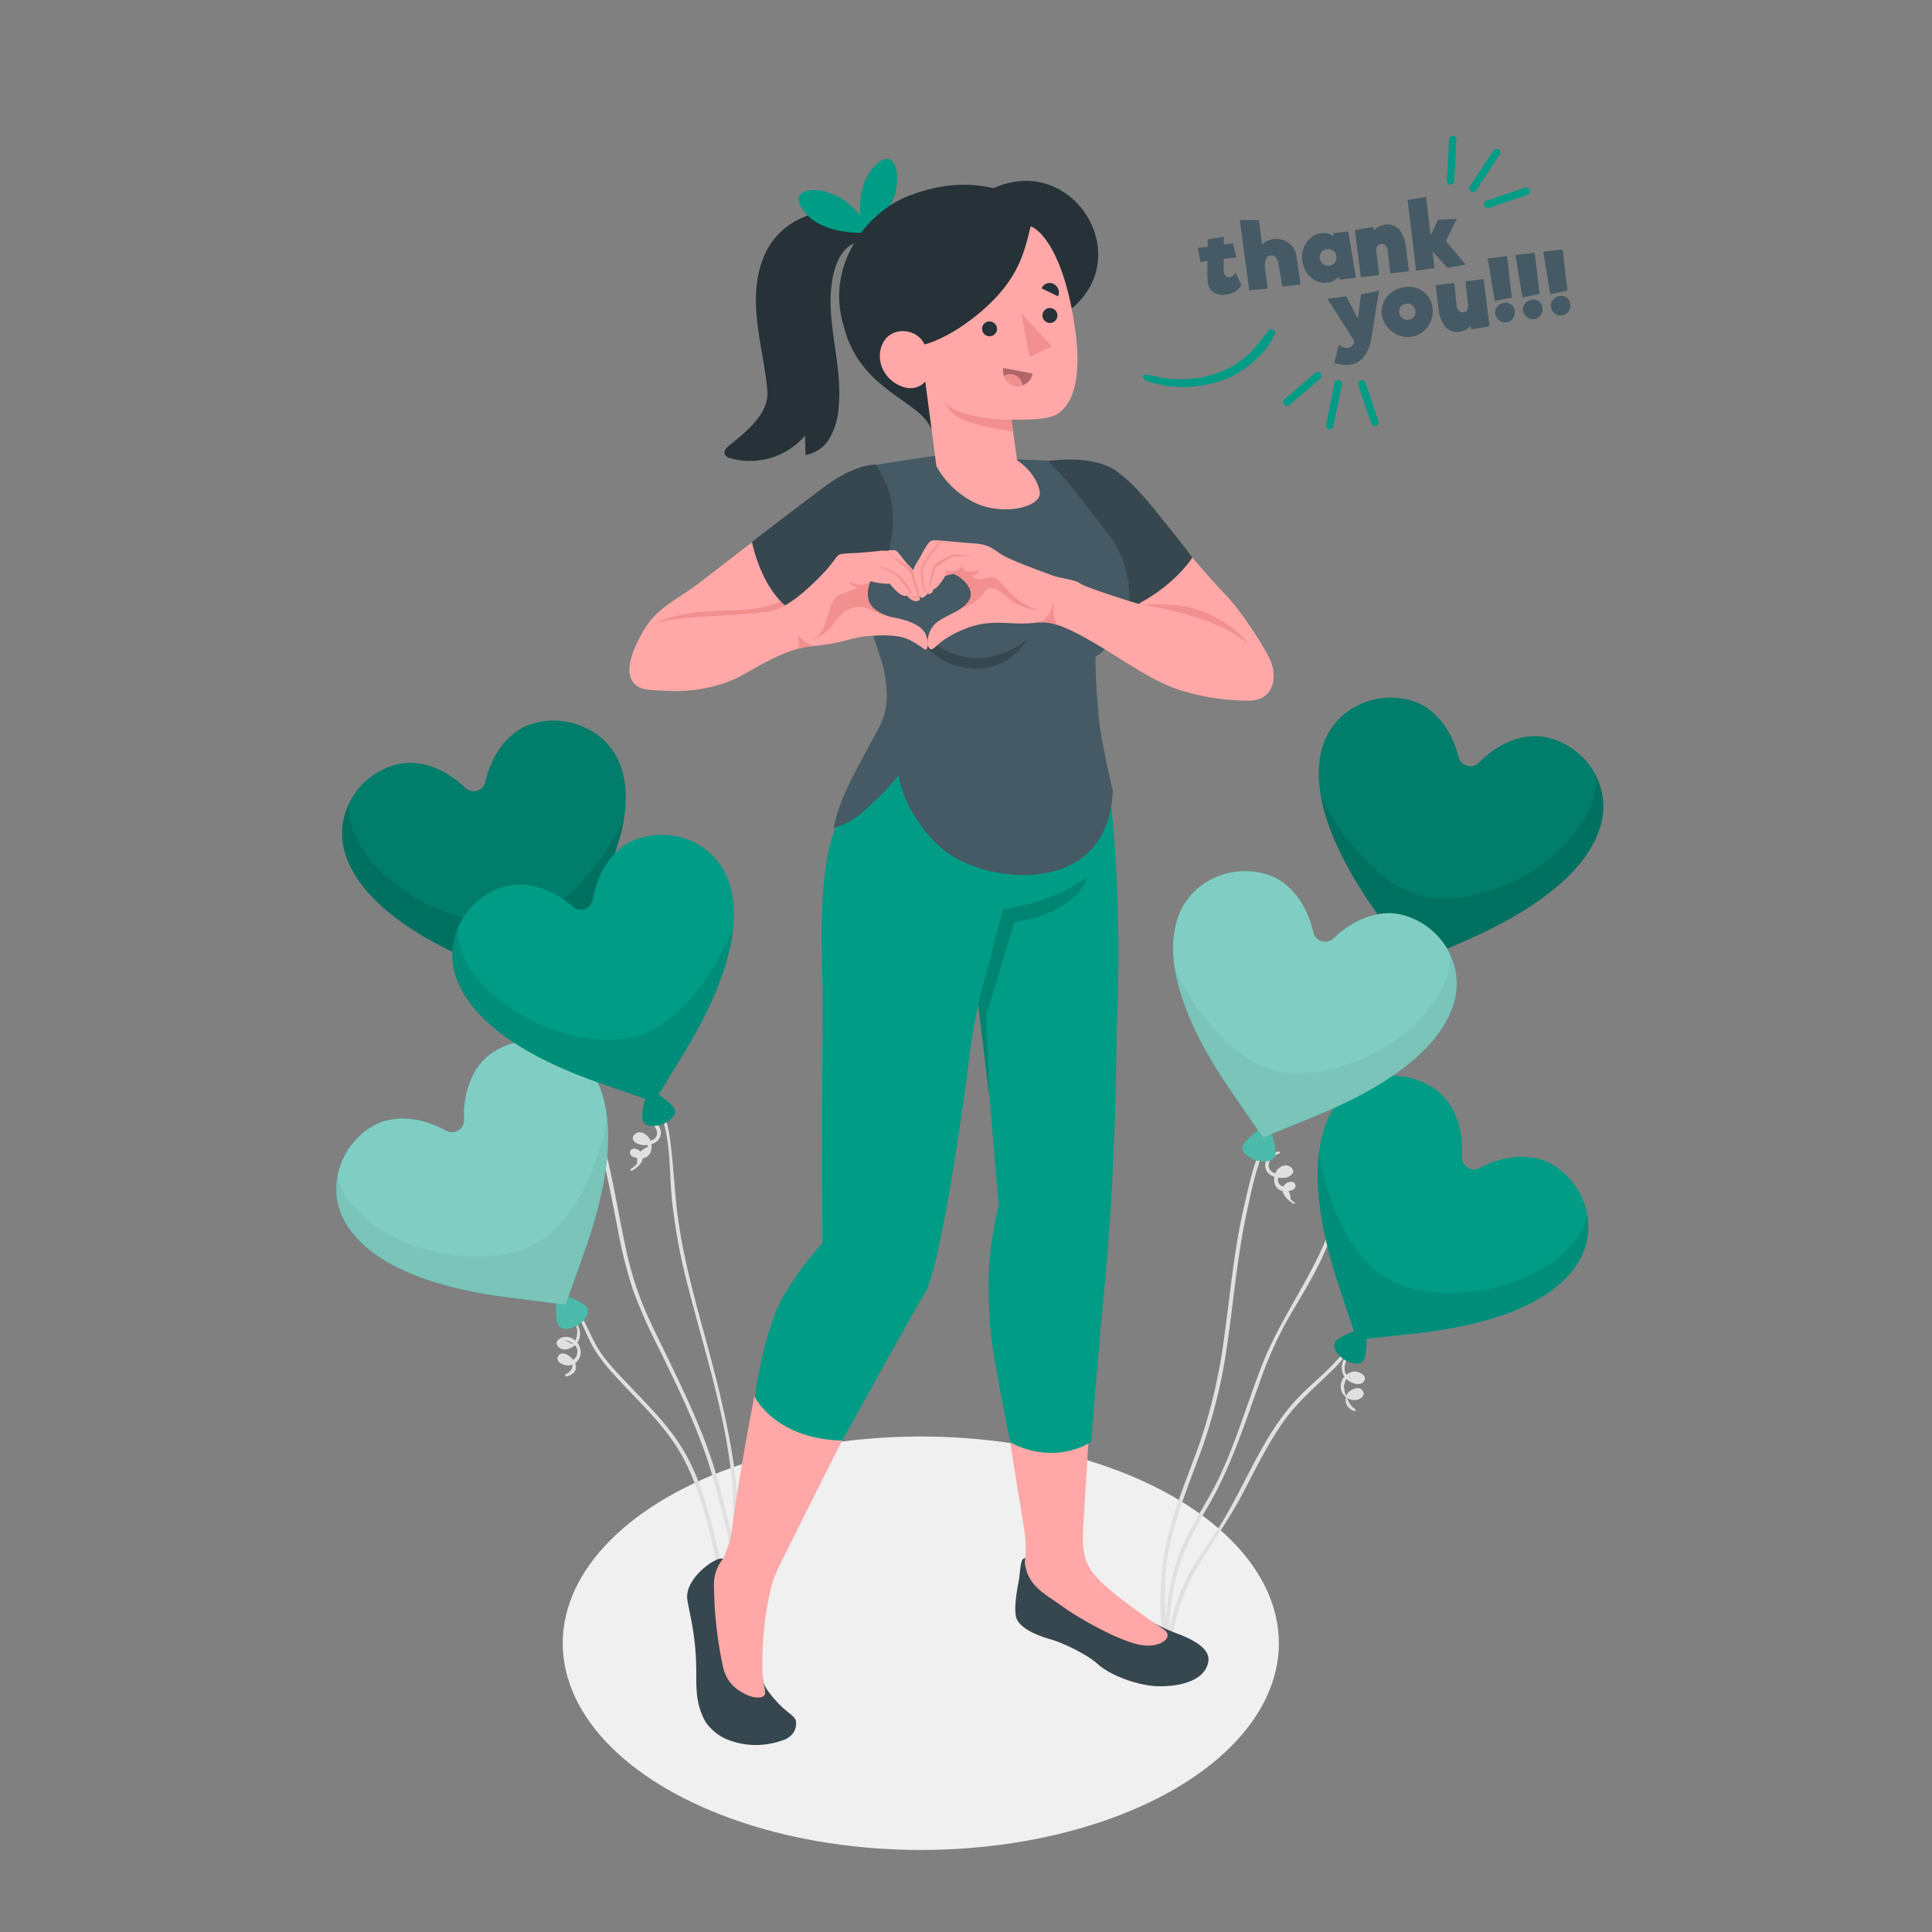 <svg xmlns="http://www.w3.org/2000/svg" viewBox="0 0 500 500"><rect x="0" y="0" width="500" height="500" fill="#808080" stroke="none"/><g id="freepik--Shadow--inject-382"><ellipse id="freepik--shadow--inject-382" cx="238.3" cy="425.27" rx="92.67" ry="53.5" style="fill:#f0f0f0"></ellipse></g><g id="freepik--Balloons--inject-382"><g id="freepik--balloons--inject-382"><path d="M170.3,286.62c3.38,7,2.86,15.88,3.56,23.5a149.2,149.2,0,0,0,4.38,23.52c4.2,16.41,9.65,32.91,11.21,49.86.83,9-.27,17.66-1.25,26.62,0,.2.36.56.45.25,4.75-16.07,1.38-33.52-2.31-49.4-3.83-16.43-9.6-32.57-11.32-49.43-.47-4.7-.77-9.42-1.3-14.12-.44-3.83-.88-7.71-3-11-.18-.29-.58-.1-.42.22Z" style="fill:#e0e0e0"></path><path d="M167.47,290c1.49.65,3.61,2.85,2.05,4.58a3.38,3.38,0,0,1-2,.77c-.53,0-.53.07,0,.31l.15,1.19c-2.09.77-3,2.18-2.75,4.24a6,6,0,0,1-1.68,1.44c-.19.15,0,.59.23.47,1.74-.86,4.08-3.11,2.18-5.06-.59-.6-2.18-1.14-2.55,0-.57,1.67,2.59,2,3.52,1.76,2-.5,2.37-2.78,1.71-4.52-.56-1.47-2.62-3-4.12-1.56-1,.92-.2,2,.91,2.42,1.93.79,5.19.19,5.8-2.06s-1.4-4-3.42-4.46c-.31-.07-.17.43,0,.51Z" style="fill:#e0e0e0"></path><path d="M141.42,256.58c1.86,5.26,3.22,10.69,5,16,1.6,4.67,3.86,9.08,5.61,13.7,3.89,10.34,5.71,21.15,7.87,31.94a115,115,0,0,0,4,15.86,128.47,128.47,0,0,0,5.93,13.5c4.55,9.3,9.19,18.67,12.65,28.44,1.94,5.47,3.3,11.12,4.74,16.74A89.79,89.79,0,0,1,190.41,412c0,.28.48.57.5.18.34-5.7-.71-11.26-2-16.78-1.23-5.1-2.46-10.25-4-15.27-3.07-9.93-7.62-19.39-12.12-28.73-2.27-4.71-4.66-9.36-6.62-14.21a88.52,88.52,0,0,1-4.37-14.91c-2.31-10.67-3.79-21.55-7.27-31.94-1.9-5.67-4.61-11-6.67-16.56s-3.49-11.67-6-17.24c-.13-.29-.55-.29-.42.07Z" style="fill:#e0e0e0"></path><path d="M148.76,339c2,3.28,3.13,7,5.13,10.3a43.86,43.86,0,0,0,5,6.43c5.32,5.94,11.35,11.37,15.78,18,4.6,6.94,7,15,9,23,1,4,1.85,8,2.87,11.9a23.73,23.73,0,0,0,1.66,4.94c.82,1.61,1.87,3.06,2.59,4.72.23.53,1.26.3,1-.31-.71-1.66-1.77-3.1-2.58-4.71a27.45,27.45,0,0,1-1.83-5.63c-1-3.93-1.86-7.9-2.85-11.83-1.79-7.11-3.93-14.23-7.71-20.57s-9-11.4-14-16.7c-3.21-3.41-6.66-6.79-8.88-11-1.59-3-2.76-6.08-4.72-8.86-.19-.27-.62-.08-.42.24Z" style="fill:#e0e0e0"></path><path d="M148.59,342.24a5,5,0,0,1,.75,1.64c.14.66,0,3.71-1.35,3.88l-2-1q4.5,1.08,3.12,4.44l-1.09,1.1a2.57,2.57,0,0,1-1.63,3.33c-.35.17,0,.68.36.59,5.64-1.73-.63-7.92-2.26-5.29-1,1.6,1.63,2.57,2.75,2.45a3.41,3.41,0,0,0,3-3.91,4,4,0,0,0-3.68-3.5c-1.37,0-3.37,1.08-2.09,2.56s3.68.36,4.65-.71c1.6-1.77,1.11-4.16-.25-5.85-.19-.23-.46,0-.31.25Z" style="fill:#e0e0e0"></path><path d="M144,257.61h0c-.53-1.77-5.66-5.53-6.36-5.32s-2.58,6-2,7.84h0a2.17,2.17,0,0,0,1.73,1.35,6.79,6.79,0,0,0,5.93-1.78,2.17,2.17,0,0,0,.71-2.09Z" style="fill:#009C86"></path><path d="M144,257.61h0c-.53-1.77-5.66-5.53-6.36-5.32s-2.58,6-2,7.84h0a2.17,2.17,0,0,0,1.73,1.35,6.79,6.79,0,0,0,5.93-1.78,2.17,2.17,0,0,0,.71-2.09Z" style="opacity:0.1"></path><path d="M160.94,199.14a17.55,17.55,0,0,0-8-10.08v0l-.08,0a19.13,19.13,0,0,0-15.15-1.73c-6.4,1.92-10.61,8.33-12.07,15a3.14,3.14,0,0,1-5.24,1.57c-4.92-4.78-12-7.81-18.36-5.88a19.13,19.13,0,0,0-11.68,9.8l0,.08h0a17.58,17.58,0,0,0-1.09,12.8c4.1,13.64,21.33,23.21,35.05,28.84l14.45,5.89,8.81-12.87C155.94,230.26,165,212.78,160.94,199.14Z" style="fill:#009C86"></path><path d="M160.94,199.14a17.55,17.55,0,0,0-8-10.08v0l-.08,0a19.13,19.13,0,0,0-15.15-1.73c-6.4,1.92-10.61,8.33-12.07,15a3.14,3.14,0,0,1-5.24,1.57c-4.92-4.78-12-7.81-18.36-5.88a19.13,19.13,0,0,0-11.68,9.8l0,.08h0a17.58,17.58,0,0,0-1.09,12.8c4.1,13.64,21.33,23.21,35.05,28.84l14.45,5.89,8.81-12.87C155.94,230.26,165,212.78,160.94,199.14Z" style="opacity:0.2"></path><path d="M161.53,211.63c-1.41,3.33-13,26-29.84,27.07-20.07,1.22-42.61-16.1-41.32-30.83a17.58,17.58,0,0,0-1.09,12.8c4.1,13.64,21.33,23.21,35.05,28.84l14.45,5.89,8.81-12.87C153.54,233.79,159.87,222.4,161.53,211.63Z" style="opacity:0.1"></path><path d="M152,338.47h0c-1-1.57-6.9-3.89-7.52-3.51s-1,6.42.06,8.1h0a2.21,2.21,0,0,0,2,.86,6.82,6.82,0,0,0,5.27-3.24,2.2,2.2,0,0,0,.16-2.21Z" style="fill:#009C86"></path><path d="M152,338.47h0c-1-1.57-6.9-3.89-7.52-3.51s-1,6.42.06,8.1h0a2.21,2.21,0,0,0,2,.86,6.82,6.82,0,0,0,5.27-3.24,2.2,2.2,0,0,0,.16-2.21Z" style="fill:#fff;opacity:0.3"></path><path d="M153.36,277.62a17.57,17.57,0,0,0-10.29-7.71h0l-.08,0a19.11,19.11,0,0,0-15.09,2.22c-5.7,3.49-8.12,10.76-7.81,17.62a3.14,3.14,0,0,1-4.67,2.86c-6-3.36-13.56-4.48-19.24-1a19.14,19.14,0,0,0-8.79,12.46v.09h0a17.48,17.48,0,0,0,2.23,12.65c7.46,12.13,26.57,17,41.28,18.88l15.47,2L151.59,323C156.51,309,160.82,289.74,153.36,277.62Z" style="fill:#009C86"></path><path d="M153.36,277.62a17.57,17.57,0,0,0-10.29-7.71h0l-.08,0a19.11,19.11,0,0,0-15.09,2.22c-5.7,3.49-8.12,10.76-7.81,17.62a3.14,3.14,0,0,1-4.67,2.86c-6-3.36-13.56-4.48-19.24-1a19.14,19.14,0,0,0-8.79,12.46v.09h0a17.48,17.48,0,0,0,2.23,12.65c7.46,12.13,26.57,17,41.28,18.88l15.47,2L151.59,323C156.51,309,160.82,289.74,153.36,277.62Z" style="fill:#fff;opacity:0.5"></path><path d="M157.13,289.54c-.5,3.57-5.85,28.49-21.89,33.81-19.08,6.34-45.31-4.62-47.84-19.19a17.48,17.48,0,0,0,2.23,12.65c7.46,12.13,26.57,17,41.28,18.88l15.47,2L151.59,323C155.1,313,158.29,300.37,157.13,289.54Z" style="opacity:0.05"></path><path d="M174.61,287.12h0c-.63-1.74-6-5.24-6.63-5s-2.28,6.08-1.61,7.93h0a2.2,2.2,0,0,0,1.8,1.27,6.82,6.82,0,0,0,5.83-2.09,2.18,2.18,0,0,0,.61-2.12Z" style="fill:#009C86"></path><path d="M174.61,287.12h0c-.63-1.74-6-5.24-6.63-5s-2.28,6.08-1.61,7.93h0a2.2,2.2,0,0,0,1.8,1.27,6.82,6.82,0,0,0,5.83-2.09,2.18,2.18,0,0,0,.61-2.12Z" style="opacity:0.1"></path><path d="M188.49,227.85a17.57,17.57,0,0,0-8.47-9.66h0l-.08-.05a19.09,19.09,0,0,0-15.21-.94c-6.3,2.24-10.17,8.85-11.29,15.62a3.14,3.14,0,0,1-5.15,1.85c-5.16-4.53-12.34-7.19-18.64-4.93a19.13,19.13,0,0,0-11.16,10.38l0,.09h0a17.59,17.59,0,0,0-.43,12.84c4.8,13.41,22.5,22.08,36.49,27l14.74,5.14,8.13-13.31C185.1,259.19,193.29,241.26,188.49,227.85Z" style="fill:#009C86"></path><path d="M189.73,240.3c-1.24,3.39-11.62,26.66-28.4,28.56-20,2.26-43.39-13.88-42.86-28.65a17.59,17.59,0,0,0-.43,12.84c4.8,13.41,22.5,22.08,36.49,27l14.74,5.14,8.13-13.31C182.89,262.83,188.62,251.13,189.73,240.3Z" style="opacity:0.1"></path></g><g id="freepik--balloons--inject-382"><path d="M327.77,294.84c-2.18,3.21-3.27,7-4.23,10.76-1.08,4.17-2,8.39-2.83,12.62-1.73,9.28-2.6,18.69-3.91,28a140.75,140.75,0,0,1-6.32,27.27c-3,8.37-6.53,16.55-8.51,25.23a74.43,74.43,0,0,0-.12,30.64c.06.28.47.45.46.06-.35-9.22-1.63-18.16,0-27.36,1.47-8.16,4.57-15.9,7.45-23.65A138.57,138.57,0,0,0,316.64,354c1.51-8.56,2.36-17.22,3.55-25.83.67-4.83,1.43-9.66,2.47-14.43,1.35-6.25,2.62-12.76,5.6-18.45.13-.26-.29-.7-.49-.41Z" style="fill:#e0e0e0"></path><path d="M330.9,298c-2.2.41-4.25,2.44-3.2,4.81.82,1.84,3.56,2.34,5.34,1.88,1.19-.32,2.3-1.49,1.17-2.5-1.5-1.34-3.51-.16-4.14,1.39-.7,1.75-.34,4,1.66,4.6.93.27,3.69.12,3.55-1.35-.12-1.31-1.84-1.12-2.58-.45-2.07,1.89.55,4.31,2.17,5.2.26.15.29-.29.12-.41-2-1.42-.06-.68-2-3.76-1.81-.47-2.54-1.33-2.18-2.59a1,1,0,0,1,.35-.92l-.77-.08q-2.72-.85-1.84-3.23a4.61,4.61,0,0,1,2.59-2.09c.24-.1,0-.55-.23-.5Z" style="fill:#e0e0e0"></path><path d="M364.64,251.32c-2.05,5.84-5.32,11.15-6.86,17.18-1.64,6.44-2.64,13-4.15,19.5a193.12,193.12,0,0,1-11,34c-4.76,10.83-11.76,20.36-16.07,31.41-4.46,11.43-7.6,23.35-13.71,34.08-3.21,5.64-6.73,11.09-8.57,17.38A54.73,54.73,0,0,0,302,426.67c0,.24.51.45.5.1a68.07,68.07,0,0,1,2.22-19.84c1.65-6.2,4.7-11.58,7.91-17.08,5.93-10.16,9.4-21.18,13.4-32.18a102,102,0,0,1,7.58-16.86c2.85-4.85,5.79-9.55,8.22-14.64a180.6,180.6,0,0,0,11.9-34.27c1.74-7,2.89-14.15,4.51-21.19,1.54-6.67,5.14-12.49,6.84-19.08.06-.23-.32-.63-.43-.31Z" style="fill:#e0e0e0"></path><path d="M350,346.51c-3.73,6.83-10.44,11-15.46,16.76-5.25,6-8.91,13.21-12.57,20.26-1.94,3.74-3.88,7.48-6.09,11.07s-4.75,6.9-6.92,10.49c-4.74,7.85-6.77,16.47-7.8,25.51-.07.59,1,.76,1.07.16,1-8.92,3-17.49,7.71-25.26,3.87-6.4,8.19-12.36,11.68-19,3.38-6.45,6.57-13.06,10.85-19,3.44-4.76,7.85-8.5,12-12.56a27.15,27.15,0,0,0,6-8c.12-.28-.33-.72-.5-.41Z" style="fill:#e0e0e0"></path><path d="M348.51,350.86a4.35,4.35,0,0,0-.23,5.88c.91,1,3.52,2.22,4.64.82s-1-2.6-2.29-2.62a3.88,3.88,0,0,0-3.61,4.41,3.6,3.6,0,0,0,3.67,3c1.18-.06,2.92-1.13,1.95-2.46-1.06-1.48-3.51-.12-4.13,1.08a3,3,0,0,0,2,4.19c.44.14.4-.41.09-.57-1.43-.73-3-4.53-2.76-6.14.13-.4.26-.79.4-1.18q.53-1.64,1.38-.51c.9.69.8.61-.29-.23A2.38,2.38,0,0,1,348,354.2a5,5,0,0,1,.89-2.93c.12-.2-.15-.64-.34-.41Z" style="fill:#e0e0e0"></path><path d="M360.63,251.74h0c.48-1.79,5.51-5.69,6.21-5.5s2.75,5.89,2.23,7.79h0a2.21,2.21,0,0,1-1.7,1.4,6.83,6.83,0,0,1-6-1.62,2.19,2.19,0,0,1-.77-2.07Z" style="fill:#009C86"></path><path d="M360.63,251.74h0c.48-1.79,5.51-5.69,6.21-5.5s2.75,5.89,2.23,7.79h0a2.21,2.21,0,0,1-1.7,1.4,6.83,6.83,0,0,1-6-1.62,2.19,2.19,0,0,1-.77-2.07Z" style="opacity:0.1"></path><path d="M342.13,193.74a17.54,17.54,0,0,1,7.69-10.29v0l.08-.05A19.17,19.17,0,0,1,365,181.24c6.46,1.74,10.84,8,12.48,14.7a3.14,3.14,0,0,0,5.28,1.43c4.79-4.92,11.74-8.13,18.19-6.37a19.08,19.08,0,0,1,11.95,9.47l0,.08h0a17.57,17.57,0,0,1,1.44,12.77c-3.73,13.74-20.69,23.78-34.26,29.78l-14.28,6.27-9.16-12.63C348,224.72,338.4,207.48,342.13,193.74Z" style="fill:#009C86"></path><path d="M342.13,193.74a17.54,17.54,0,0,1,7.69-10.29v0l.08-.05A19.17,19.17,0,0,1,365,181.24c6.46,1.74,10.84,8,12.48,14.7a3.14,3.14,0,0,0,5.28,1.43c4.79-4.92,11.74-8.13,18.19-6.37a19.08,19.08,0,0,1,11.95,9.47l0,.08h0a17.57,17.57,0,0,1,1.44,12.77c-3.73,13.74-20.69,23.78-34.26,29.78l-14.28,6.27-9.16-12.63C348,224.72,338.4,207.48,342.13,193.74Z" style="opacity:0.2"></path><path d="M341.88,206.25c1.49,3.28,13.67,25.67,30.55,26.24,20.1.69,42.16-17.24,40.47-31.93a17.57,17.57,0,0,1,1.44,12.77c-3.73,13.74-20.69,23.78-34.26,29.78l-14.28,6.27-9.16-12.63C350.46,228.18,343.83,217,341.88,206.25Z" style="opacity:0.1"></path><path d="M345.51,347.33h0c1-1.56,7-3.76,7.59-3.37s.84,6.44-.23,8.1h0a2.2,2.2,0,0,1-2,.82,6.84,6.84,0,0,1-5.21-3.35,2.18,2.18,0,0,1-.11-2.2Z" style="fill:#009C86"></path><path d="M345.51,347.33h0c1-1.56,7-3.76,7.59-3.37s.84,6.44-.23,8.1h0a2.2,2.2,0,0,1-2,.82,6.84,6.84,0,0,1-5.21-3.35,2.18,2.18,0,0,1-.11-2.2Z" style="opacity:0.1"></path><path d="M345.36,286.45A17.52,17.52,0,0,1,355.8,279v0l.09,0a19.08,19.08,0,0,1,15,2.51c5.63,3.6,7.91,10.92,7.46,17.77a3.15,3.15,0,0,0,4.61,3c6-3.25,13.65-4.22,19.27-.6a19.17,19.17,0,0,1,8.53,12.64v.09h0a17.56,17.56,0,0,1-2.49,12.61c-7.69,12-26.9,16.43-41.64,18.06l-15.51,1.68-4.92-14.8C341.59,317.75,337.66,298.43,345.36,286.45Z" style="fill:#009C86"></path><path d="M341.35,298.3c.44,3.58,5.29,28.6,21.22,34.24,19,6.71,45.39-3.73,48.22-18.25a17.56,17.56,0,0,1-2.49,12.61c-7.69,12-26.9,16.43-41.64,18.06l-15.51,1.68-4.92-14.8C342.92,321.8,340,309.1,341.35,298.3Z" style="opacity:0.1"></path><path d="M321.63,296.61h0c.53-1.78,5.66-5.55,6.36-5.34s2.59,6,2,7.84h0a2.19,2.19,0,0,1-1.74,1.35,6.77,6.77,0,0,1-5.93-1.77,2.19,2.19,0,0,1-.72-2.08Z" style="fill:#009C86"></path><path d="M321.63,296.61h0c.53-1.78,5.66-5.55,6.36-5.34s2.59,6,2,7.84h0a2.19,2.19,0,0,1-1.74,1.35,6.77,6.77,0,0,1-5.93-1.77,2.19,2.19,0,0,1-.72-2.08Z" style="fill:#fff;opacity:0.3"></path><path d="M304.61,238.16a17.5,17.5,0,0,1,7.95-10.09v0l.08-.05a19.1,19.1,0,0,1,15.14-1.75c6.41,1.9,10.63,8.3,12.1,15a3.15,3.15,0,0,0,5.25,1.57c4.9-4.8,11.94-7.84,18.34-5.92a19.11,19.11,0,0,1,11.7,9.78l0,.08h0a17.58,17.58,0,0,1,1.11,12.8c-4.08,13.64-21.29,23.25-35,28.9l-14.44,5.92L318,281.52C309.66,269.28,300.53,251.81,304.61,238.16Z" style="fill:#009C86"></path><path d="M304.61,238.16a17.5,17.5,0,0,1,7.95-10.09v0l.08-.05a19.1,19.1,0,0,1,15.14-1.75c6.41,1.9,10.63,8.3,12.1,15a3.15,3.15,0,0,0,5.25,1.57c4.9-4.8,11.94-7.84,18.34-5.92a19.11,19.11,0,0,1,11.7,9.78l0,.08h0a17.58,17.58,0,0,1,1.11,12.8c-4.08,13.64-21.29,23.25-35,28.9l-14.44,5.92L318,281.52C309.66,269.28,300.53,251.81,304.61,238.16Z" style="fill:#fff;opacity:0.5"></path><path d="M304,250.66c1.41,3.32,13,26,29.88,27,20.07,1.19,42.58-16.17,41.27-30.9a17.58,17.58,0,0,1,1.11,12.8c-4.08,13.64-21.29,23.25-35,28.9l-14.44,5.92L318,281.52C312.07,272.8,305.72,261.42,304,250.66Z" style="opacity:0.05"></path></g></g><g id="freepik--speech-bubble--inject-382"><g id="freepik--speech-bubble--inject-382"><path d="M321.29,73.65a4.12,4.12,0,0,1-1.51,1.77,5.72,5.72,0,0,1-2.5.81,4.78,4.78,0,0,1-3.28-.55,4.09,4.09,0,0,1-1.46-3.09c-.05-.42-.08-1-.09-1.67l.06-3.37-1.86.25-.6-3.63,2.51-.35,0-1.85,4.18-.71,0,2,2.35-.33.89,3.72L316.7,67l0,2.92a3.61,3.61,0,0,0,0,.39,1.71,1.71,0,0,0,.52,1.11,1.28,1.28,0,0,0,1,.34,1.87,1.87,0,0,0,1.46-1.29Z" style="fill:#455a64"></path><path d="M336.59,73.6l-4.71.57-1.06-6.08a2.92,2.92,0,0,0-.65-1.48,1.48,1.48,0,0,0-1.38-.47c-1.06.13-1.53,1.12-1.42,3l.71,5.51-4.77.5-2.44-18.18h4.93l.83,6.37a4.78,4.78,0,0,1,3.18-1.49,5,5,0,0,1,2.44.33,5.13,5.13,0,0,1,3.28,4.16Z" style="fill:#455a64"></path><path d="M346.64,72.39l-.1-.86a4.6,4.6,0,0,1-3.28,1.62,4.66,4.66,0,0,1-2.85-.55,6.07,6.07,0,0,1-2.26-2.11A7.18,7.18,0,0,1,337,67.4a6.59,6.59,0,0,1,.41-3.23,6.41,6.41,0,0,1,1.77-2.58,4.64,4.64,0,0,1,2.55-1.2,4,4,0,0,1,3.39.81l-.1-.84,3.9-.47,2,12Zm-1.2-4.4a2.13,2.13,0,0,0,.38-1.64,2,2,0,0,0-.79-1.47,2.15,2.15,0,0,0-1.62-.38,2,2,0,0,0-1.41.77,2,2,0,0,0-.43,1.54,2.37,2.37,0,0,0,1.26,1.75,1.93,1.93,0,0,0,1.14.2A2.08,2.08,0,0,0,345.44,68Z" style="fill:#455a64"></path><path d="M359.22,65.26a3,3,0,0,0-.56-1.63,1.32,1.32,0,0,0-1.21-.46,1.25,1.25,0,0,0-1.08.68,3.34,3.34,0,0,0-.12,1.73h0l.66,5.6-4.72.57-1.54-12.19,4.8-.83.11.9a4.93,4.93,0,0,1,2.86-1.49,4,4,0,0,1,3.71,1.3,8.44,8.44,0,0,1,1.74,4.62l.76,6.13-4.83.58Z" style="fill:#455a64"></path><path d="M379.31,68.46l-4.73.85L370.72,65l.53,4.42-4.76.62-2.2-18.3,4.78-.81,1.18,10,1.93-4.06,4.8-.23-2.78,5.79Z" style="fill:#455a64"></path><path d="M356.89,75.25l-2,12.33a9.92,9.92,0,0,1-2,4.87,5.42,5.42,0,0,1-3.57,1.94,7.5,7.5,0,0,1-1.93,0,14.67,14.67,0,0,1-2.11-.47l1.21-4.66a2.43,2.43,0,0,0,1.05.57,3.06,3.06,0,0,0,1.23.24,1.81,1.81,0,0,0,1.15-.54,3,3,0,0,0,.62-1.2l-7-11,4.87-.64,3,5.76.81-6.26Z" style="fill:#455a64"></path><path d="M361.68,86.66a7.19,7.19,0,0,1-2.75-2.17,6.48,6.48,0,0,1-1.31-3.23,5.6,5.6,0,0,1,.51-3.17,6.44,6.44,0,0,1,2.15-2.55,7.1,7.1,0,0,1,3.35-1.26,6.64,6.64,0,0,1,3.4.42,6,6,0,0,1,2.55,2,6.22,6.22,0,0,1,1.2,3,6.87,6.87,0,0,1-2.55,6.18,6.25,6.25,0,0,1-3.14,1.3A6.46,6.46,0,0,1,361.68,86.66ZM365.9,82a2.12,2.12,0,0,0,.41-1.58,2.1,2.1,0,0,0-.75-1.37,2,2,0,0,0-1.57-.45,2.09,2.09,0,0,0-1.46.78,2.14,2.14,0,0,0,2,3.4A2,2,0,0,0,365.9,82Z" style="fill:#455a64"></path><path d="M380.72,85.27l-.11-.91a4.86,4.86,0,0,1-2.86,1.5,4,4,0,0,1-3.71-1.3,8.44,8.44,0,0,1-1.74-4.63l-.76-6.12,4.83-.58.55,5.5a3,3,0,0,0,.56,1.64,1.29,1.29,0,0,0,1.21.45,1.25,1.25,0,0,0,1.08-.67,3.25,3.25,0,0,0,.12-1.73h0l-.65-5.61,4.72-.57,1.53,12.2Z" style="fill:#455a64"></path><path d="M386.83,77.89l-1.81-11,5-.6L391.25,77Zm1.07,4.94a2.56,2.56,0,0,1-.94-1.69,2.29,2.29,0,0,1,.23-1.31,2.72,2.72,0,0,1,.88-1,2.82,2.82,0,0,1,1.25-.48,2.37,2.37,0,0,1,1.77.46,2.34,2.34,0,0,1,.9,1.68,2.6,2.6,0,0,1-.49,1.94,2.34,2.34,0,0,1-1.69,1A2.43,2.43,0,0,1,387.9,82.83Z" style="fill:#455a64"></path><path d="M394,77l-1.81-11,5-.6,1.26,10.65ZM395.1,82a2.46,2.46,0,0,1-.94-1.69,2.25,2.25,0,0,1,.22-1.3,2.57,2.57,0,0,1,.88-1,2.76,2.76,0,0,1,1.25-.49,2.41,2.41,0,0,1,1.77.46,2.34,2.34,0,0,1,.9,1.69,2.58,2.58,0,0,1-.49,1.93,2.39,2.39,0,0,1-1.69,1A2.44,2.44,0,0,1,395.1,82Z" style="fill:#455a64"></path><path d="M401.21,76.15l-1.81-11,5-.6,1.26,10.64Zm1.08,4.95a2.5,2.5,0,0,1-.94-1.7,2.27,2.27,0,0,1,.22-1.3,2.74,2.74,0,0,1,2.13-1.51,2.33,2.33,0,0,1,2.68,2.14,2.61,2.61,0,0,1-.5,1.93,2.35,2.35,0,0,1-1.69,1A2.39,2.39,0,0,1,402.29,81.1Z" style="fill:#455a64"></path><path d="M295.91,97.84c.62.87,2,1.14,3,1.39.71.18,1.43.33,2.15.46a29.17,29.17,0,0,0,4.06.46,30.84,30.84,0,0,0,7.84-.78,26,26,0,0,0,6.72-2.43,25.57,25.57,0,0,0,5.59-4.16,17.93,17.93,0,0,0,4.68-6.39.82.82,0,0,0-.35-1c-.28-.2-.87-.37-1.14,0-1.61,1.91-3,4-4.78,5.76A23.87,23.87,0,0,1,318.54,95a26.76,26.76,0,0,1-13,3.14,32.21,32.21,0,0,1-4.17-.28c-.69-.1-1.38-.22-2.06-.36a11.91,11.91,0,0,0-3.06-.53c-.42,0-.51.55-.3.85Z" style="fill:#009C86"></path><path d="M375.27,47.77a1,1,0,0,1-.84-1L375,36.07a1,1,0,0,1,1-.92,1,1,0,0,1,.92,1l-.6,10.69a1,1,0,0,1-1,.92Z" style="fill:#009C86"></path><path d="M381.1,49.65a1,1,0,0,1-.4-.15,1,1,0,0,1-.28-1.35l5.9-8.93a1,1,0,1,1,1.62,1.07l-5.89,8.93A1,1,0,0,1,381.1,49.65Z" style="fill:#009C86"></path><path d="M384.9,53.84a1,1,0,0,1-.79-.65,1,1,0,0,1,.61-1.23l10.14-3.43a1,1,0,0,1,.62,1.84L385.34,53.8A1,1,0,0,1,384.9,53.84Z" style="fill:#009C86"></path><path d="M355.81,110.3a1,1,0,0,1-.92-.66L351.45,99.5a1,1,0,0,1,1.85-.63L356.73,109a1,1,0,0,1-.61,1.23A1.12,1.12,0,0,1,355.81,110.3Z" style="fill:#009C86"></path><path d="M344.12,111.08a.62.62,0,0,1-.19,0,1,1,0,0,1-.76-1.14l2.14-10.49a1,1,0,1,1,1.9.38l-2.14,10.49A1,1,0,0,1,344.12,111.08Z" style="fill:#009C86"></path><path d="M333.05,105.08a.94.94,0,0,1-.74-.34,1,1,0,0,1,.1-1.37l8.13-7a1,1,0,0,1,1.27,1.48l-8.13,7A1,1,0,0,1,333.05,105.08Z" style="fill:#009C86"></path></g></g><g id="freepik--Character--inject-382"><g id="freepik--character--inject-382"><path d="M225.36,58.54a11.84,11.84,0,0,0-5.87-3.31,19.2,19.2,0,0,0-19.58,7.2c-3.9,5.38-4.67,12.45-4.12,19.07s2.26,13.1,2.8,19.72c.49,5.87-5.68,10.69-9.79,14-.76.6-1.6,1.49-1.23,2.38a2.14,2.14,0,0,0,1.49,1,18.73,18.73,0,0,0,19.27-5.85l.14,5a9,9,0,0,0,6.37-4.57,18.77,18.77,0,0,0,2.2-7.75c.88-9-1.84-17.54-2.07-26.4-.25-10,3.16-17.43,9.48-16.29,2.57.46,3.81-.41,2.15-2.68A13.74,13.74,0,0,0,225.36,58.54Z" style="fill:#263238"></path><path d="M223.34,60.33c-.33-.45-2.39-10.84,2.25-16.51s7-1.38,6.55,3.63A16.61,16.61,0,0,1,223.34,60.33Z" style="fill:#009C86"></path><path d="M224.81,60.1c-.49.26-11.07.82-16-4.58s-.36-7.11,4.54-6A16.56,16.56,0,0,1,224.81,60.1Z" style="fill:#009C86"></path><path d="M317.06,153.8c-3.77-3.77-12.71-14.43-14.58-17-2.35-3.19-8.8-10.88-12.7-13.77s-12.06-4.33-18.63-3.85c-.52,8,6.73,20.53,6.73,20.53l16.43,16.45c9.62,8.6,21.4,13.53,34.82,15.66C327.88,168.15,320.84,157.57,317.06,153.8Z" style="fill:#ffa8a7"></path><path d="M294.31,156.19c1.92.36,8.25-.05,12.56.76s12.15,4.12,16.28,9.8Z" style="fill:#f28f8f"></path><path d="M271.15,119.21c2.25-.09,12-1.53,18,2.88,5.45,4,9.54,9.73,13.92,15.11,2.18,2.68,5.52,7.06,5.52,7.06s-4.44,7.36-15.38,12.74l-18.95-18.22Z" style="fill:#37474f"></path><path d="M265.25,403.23a1.11,1.11,0,0,0-.82.8c-.5,1.71-.48,3.65-.83,5.41-.55,2.74-1.13,6.69-.68,8.89s3.43,4.35,9,5.93c3.37,1,9.38,3.87,12.13,6.36,3.36,3.06,10.56,5.62,15.43,5.77,5.71.17,11.66-1.35,13-5.46.58-1.73,1-4.69-7.12-7.9a47.63,47.63,0,0,1-8-3.74c-3.79-2.23-9.48-5.18-12.62-8.12a16.07,16.07,0,0,1-4.65-10.87,6.86,6.86,0,0,0-9,7.26c-.39.22-.87-.15-1-.57a8.2,8.2,0,0,1-.14-1.32,2.8,2.8,0,0,0-1.88-2A5.4,5.4,0,0,0,265.25,403.23Z" style="fill:#37474f"></path><path d="M187.15,403.41a11.65,11.65,0,0,1,.7,3.92,24.41,24.41,0,0,1,.47,3.34c0,1,.23,2.18,1.15,2.53a2,2,0,0,0,2.08-.68,21.06,21.06,0,0,0,1.32-1.92,5.63,5.63,0,0,1,4.17-2.27c1.63-.09,1.75.06,2.85,1.27l-.94,2.25c-3.15,8-3.34,15.16-1.38,23.49.4,1.7,2.86,4.47,4.21,5.82a25.63,25.63,0,0,0,2.53,2.24c.79.62,1.57,1.35,1.67,2a4.43,4.43,0,0,1-.49,2.77,5.15,5.15,0,0,1-3.09,2.26,20,20,0,0,1-14.74-.48,13.47,13.47,0,0,1-5-4.21c-2.74-4.77-2.43-9.31-2.47-13.42-.07-9.07-1.57-13.75-2.3-18.29C177,408.57,185.44,402.59,187.15,403.41Z" style="fill:#37474f"></path><path d="M283.93,408.34c-3.36-3.63-4-7.13-3.54-13.87s3.83-66.32,5.2-81c2.31-24.7,3.48-94.11,1.43-111.24l-65.85,5.18c-4.78,12-8.3,26.67-7.55,49.77.56,17.62.15,65.41.15,65.41s-8,7-13.78,20.89C194.92,355.71,189.08,398,189.08,398h0a37.13,37.13,0,0,1-1.93,5.37,10.44,10.44,0,0,0-2.37,6.18,103.41,103.41,0,0,0,2.32,21.77c.8,3.7,3.11,6.09,6.8,7.56a5.87,5.87,0,0,0,2.58.42,1.92,1.92,0,0,0,1.25-.46c.63-.63.06-2.11-.06-2.85a29.33,29.33,0,0,1-.33-3.62c-.07-2.38,0-5.28.16-7.65A78.08,78.08,0,0,1,200.06,409l1.28-3.05h0s28.58-57.63,36.7-71.67c6.45-11,10.74-53.82,15.32-77.21L261.08,313s-3.39,10.1-4.28,17.83c-1.2,10.37,6.13,51,8.32,65.48a29.69,29.69,0,0,1,.09,8.1h0c.77,6.26,5.48,8.19,10.34,11.74,2.41,1.76,13,8.22,19.46,9.52,5.22,1.06,9.23-2.07,6-4.08C294.94,417.43,287.29,412,283.93,408.34Z" style="fill:#ffa8a7"></path><path d="M250.67,274.82c.67-6.28,2.48-14.88,2.48-14.88l2.94,24.23L258.45,312a110.36,110.36,0,0,0-2.06,11.3c-1,7.48-.55,19.5.82,27.53s4.21,22.44,4.21,22.44c11.94,6.24,21-.15,21-.15s1.16-16.07,3.39-39.62,3-47.11,3.16-66.68c0,0,2.83-48.8-5.41-81.73-9.69,6.82-38.47,8.19-50.08-1,0,0-4.66,7.7-14.82,24.87-8,13.49-5.64,35.15-5.78,53.26-.21,27.94-.06,59.49-.06,59.49A89.19,89.19,0,0,0,203,335c-5.09,8.2-7.7,26.43-7.7,26.43s5.14,10.93,22.69,11.4c0,0,17.06-31.05,21.34-38.1S250,281.11,250.67,274.82Z" style="fill:#009C86"></path><path d="M253.15,259.94l6.41-24.66S271.84,234,281.39,227c0,0-2,9-18.87,11.67l-7.28,24.21.85,21.34Z" style="opacity:0.15"></path><path d="M287.15,138.72c-8-10.5-10.68-14.13-16-19.51L242,118c-2.27.2-15.32,2.3-15.32,2.3-3.26,1.44-6.84,9.19-6,15.33.9,6.41,1.64,12.76,3.24,20.61s4.1,13.95,4.67,16.47c1.12,5.05,1.66,10.3-1,15.36-5.52,10.55-10,17.36-11.89,26.22a19.11,19.11,0,0,0,8.35-4.82c3.56-3.41,5.7-5,8.55-9,0,0,.29,6,6.25,13.86a33.19,33.19,0,0,0,5.2,5.49c10.7,9,42.88,12.85,43.93-15.22,0,0-3.15-12.81-3.77-20.43s-.75-12.21-.68-14.17C296.64,160.59,292.36,145.53,287.15,138.72Z" style="fill:#455a64"></path><path d="M166.47,163.34c3.53-6.13,8.1-7.69,13.92-12.06s17.79-13.91,25.16-18.92c8.37-5.69,14.95-10.79,21.19-10.74,0,0,1-.19,2.77,4.77s1.59,17.11-2.44,20.34-36.67,21.32-36.67,21.32l-23.93-4.71" style="fill:#ffa8a7"></path><path d="M206.07,159.26l-2.36-4.67c-2.22,1.51-5.85,2.89-11.75,3.23s-16.46.1-22.31,3.61a2.29,2.29,0,0,0-1,2.33l21.77,4.29S197.85,163.92,206.07,159.26Z" style="fill:#f28f8f"></path><path d="M226.67,120.25c-3.57,0-8.54,2.2-12.83,5.36-5.3,3.91-19.24,14.63-19.24,14.63s2.82,15,12.48,18.82c0,0,18.09-10,19.53-11.09s3.95-3.49,4.41-12S228.6,123.57,226.67,120.25Z" style="fill:#37474f"></path><path d="M265.93,165.43s-7.93,7-17.66,4.24a17,17,0,0,1-9.3-6.29.69.69,0,0,0-1.18.68c1.37,3.21,4.34,6.95,10.76,8.5C260.36,175.39,265.93,165.43,265.93,165.43Z" style="fill:#37474f"></path><path d="M234.91,50.79c10-3.95,17.29-3.2,22.25-2.1,20.67-9.33,37.62,18.31,19.12,32,0,0-.86,21.52-17.23,26.68l-18,3.75c-2.72-7.47-18.44-9.9-22.66-26.56C213.47,68.81,224.26,55,234.91,50.79Z" style="fill:#263238"></path><path d="M266.73,58.57c3.7,1.47,9.23,9.36,11.6,27.33,2,15.23-2.33,19.75-4.63,21.21s-7.17,1.55-11.92,1.5l1.43,10.51s4.87,2.95,5.87,8.08c.81,4.17-10.47,6.81-18.17,2.17a22.62,22.62,0,0,1-8.57-8.74l-2.88-21.89s-2.47,3.19-7,.86c-4.9-2.5-5.95-8.18-3.44-11.66s8.41-2.79,10.25,1.2c0,0,6.51-1.44,15.08-8.89C263.59,72.18,265.08,65.35,266.73,58.57Z" style="fill:#ffa8a7"></path><path d="M258,84.79a1.93,1.93,0,1,1-2.3-1.58A2,2,0,0,1,258,84.79Z" style="fill:#263238"></path><path d="M259.65,95.21l7.56,1.46a3.77,3.77,0,0,1-4.43,3.17A4,4,0,0,1,259.65,95.21Z" style="fill:#b16668"></path><path d="M262.78,99.84a3.6,3.6,0,0,0,1.85-.13,3.19,3.19,0,0,0-4.77-2.44A3.91,3.91,0,0,0,262.78,99.84Z" style="fill:#f28f8f"></path><path d="M273.83,76.7l-4.28-2.08a2.28,2.28,0,0,1,3.11-1.15A2.5,2.5,0,0,1,273.83,76.7Z" style="fill:#263238"></path><path d="M273.64,81.32a1.94,1.94,0,1,1-2.3-1.58A2,2,0,0,1,273.64,81.32Z" style="fill:#263238"></path><polygon points="264.33 81.03 266.42 92.47 272.18 89.66 264.33 81.03" style="fill:#f28f8f"></polygon><path d="M261.78,108.61c-5,.12-15.47-1.21-17.65-4.93a10.43,10.43,0,0,0,4.31,4.52c3.4,2.1,13.75,3.45,13.75,3.45Z" style="fill:#f28f8f"></path><path d="M329.13,171.85c-8.44-7.15-11.06-11.26-34.82-15.66,0,0-13.07-4-14.69-5.15s-4.92-1.26-7.31-2.14-11.06-4-13.33-5.53-3.26-2.52-7.16-2.77-9.17-.88-10.43-.75-2.39,2.89-3.65,5-1.89,2.43-.91,6.67c.64,2.8,1.54,3.13,1.54,3.13.68.29,1.63-1,1.63-1,1.37.37,1.56-1.17,1.56-1.17,1.07,0,3.1-3.48,3.1-3.48l2.05-.51c1.79.51,5.57,3.62,4.31,6.5s-5.79,4-8.48,6-3,6.37-1.78,7c.72.36,1.61-1.09,4-2.72a28.58,28.58,0,0,1,6.92-3.2c5.32-1.63,9.86-.49,14.39-.74s5.91-2,21.22,7.55c6.31,3.93,11.69,7.42,16.87,9.31a58.53,58.53,0,0,0,18.22,3.12C329.64,181.71,330.39,175.55,329.13,171.85Z" style="fill:#ffa8a7"></path><path d="M269.27,158a15,15,0,0,1-5.77-2.8c-1.86-1.34-3.88-3.88-5.35-5.22s-3.53,0-4.72,0a2.28,2.28,0,0,1-1.87-1c1.9-.38,1.87-1.5,1.87-1.5a5.21,5.21,0,0,1-3.61.25c-.8-.43-.84-1.72-.84-1.72-.09,1.08-1.17,1.64-2.54,1.81s-1.78-.47-1.78-.47a3.82,3.82,0,0,1,0,1.66l2.05-.51a4,4,0,0,1,.74.31c1.91,1,4.67,3.67,3.57,6.19a6,6,0,0,1-2.29,2.44h0c4.92-1.42,5.84-4.62,7.09-5.1.88-.34,2.08-.09,4.71,2.1A14.62,14.62,0,0,0,269.27,158Z" style="fill:#f28f8f"></path><path d="M252.42,143.86a43.39,43.39,0,0,0-5.79.24c-.83.16-3.84,2.28-4.37,2.61s-.78,2.41-1.22,3.75-.25,1.59.31,2c0,0-1.26-.17-.69-2.12s.74-3.78,1.37-4.29a27.35,27.35,0,0,1,4.5-2.5C247.16,143.4,252.42,143.86,252.42,143.86Z" style="fill:#f28f8f"></path><path d="M244.66,140.32c-1.1-.17-1.43.36-2.27,1.32a50.94,50.94,0,0,0-3.52,5,7.44,7.44,0,0,0,0,2.51c0,.93.12,3.13,1.13,4.53,0,0-.48-.07-1-1.4a19.92,19.92,0,0,1-.65-4.52c-.1-.84,0-1.09.78-2.27a44.23,44.23,0,0,1,3.33-4.4C243.26,140.27,243.55,140,244.66,140.32Z" style="fill:#f28f8f"></path><path d="M273.72,161.77a5.78,5.78,0,0,1-1-3.76c0-1.82-.15-2.22-.48-.81s-2.08,3.86-3.53,3.9A12,12,0,0,1,273.72,161.77Z" style="fill:#f28f8f"></path><path d="M166.47,163.34c-3.53,6.13-4.67,10.9-2.39,13.5,1.76,2,5,1.74,9.56,2,4.39.22,12.51-.76,18.18-3.95,8.27-4.66,12.62-7.17,19.39-7.78,6.43-.57,9.26-2.12,12.81-2.44,4.18-.37,8.59-.49,11.48,1a28.73,28.73,0,0,1,3.81,2.41c.3.14.73-.17.82-1.11a5.76,5.76,0,0,0-.72-3.13c-1.13-2.05-4.44-3.35-8-4s-6.12-2.41-6.65-4.53a7.29,7.29,0,0,1,.53-4.92,19.11,19.11,0,0,0,2.1.49,25.62,25.62,0,0,0,2.94.21,14.58,14.58,0,0,0,2.39,2.51c.84.58,1.63.83,2,.47a3.27,3.27,0,0,0,2,1.49c1.13.13,1.35-.43,1.35-.43s-.37-2.17-.48-3.08-.1-2.32-.23-3-.73-1.16-2.43-3-2.48-3.47-3.3-3.64a7.26,7.26,0,0,0-2.35.17,4.79,4.79,0,0,0-1.7,0c-1.35.13-3.24.35-5.41.5s-4.69.07-5.3.68-1.57,2.09-2.92,3.65a74.44,74.44,0,0,1-6.09,5.92,37.34,37.34,0,0,1-3.4,2.55,16.69,16.69,0,0,1-4,2c-2.42.71-6,.85-10.63,1.24C182,159.72,169.72,159.59,166.47,163.34Z" style="fill:#ffa8a7"></path><path d="M229.51,159.3c-2.52-.85-4.3-2.32-4.72-4a7.29,7.29,0,0,1,.53-4.92,3.06,3.06,0,0,1-2.19.95,7.87,7.87,0,0,1-3.69-.95A3.51,3.51,0,0,0,222,152a23.61,23.61,0,0,1-4.07,1.66c-2.35.71-2.8,3-3.64,5.38s-1.06,4.77-3.8,6.22c0,0,2.69-.41,5.2-3.81s4.19-4.35,6.76-4.4,4.22,1.93,7,2.25Z" style="fill:#f28f8f"></path><path d="M234.79,154c.58-.51.83-.68.11-1.6s-1.75-2.3-2.27-2.88a7.58,7.58,0,0,0-2.47-1.59c-1.27-.63-1.79-1.15-3.09-1.24a4.75,4.75,0,0,1,2.15.35c.88.46,3,1.57,3.48,1.89a15.34,15.34,0,0,1,2.09,2.61c.35.52,1.07,1.43,1,1.75S234.79,154,234.79,154Z" style="fill:#f28f8f"></path><path d="M234.79,154a2.13,2.13,0,0,0,2.13.4c.69-.4.63-.71.22-1.64a27.07,27.07,0,0,1-1-3.14,3.66,3.66,0,0,0-1.22-2.34c-1.55-1.21-5.17-4.25-5.62-4.76,0,0,3.6,2.7,4.24,3.13,1.1.74,2.53,1.7,2.71,2.41s.92,3.55,1.06,3.92a4,4,0,0,1,.5,2C237.56,154.54,236.77,155.65,234.79,154Z" style="fill:#f28f8f"></path><path d="M210.87,167.13h0c-2.08-.17-3.14-1.74-4.05-2.25s.11.91,0,1.8a2.15,2.15,0,0,1-.84,1.37h0a28,28,0,0,1,4.88-.92Z" style="fill:#f28f8f"></path></g></g></svg>